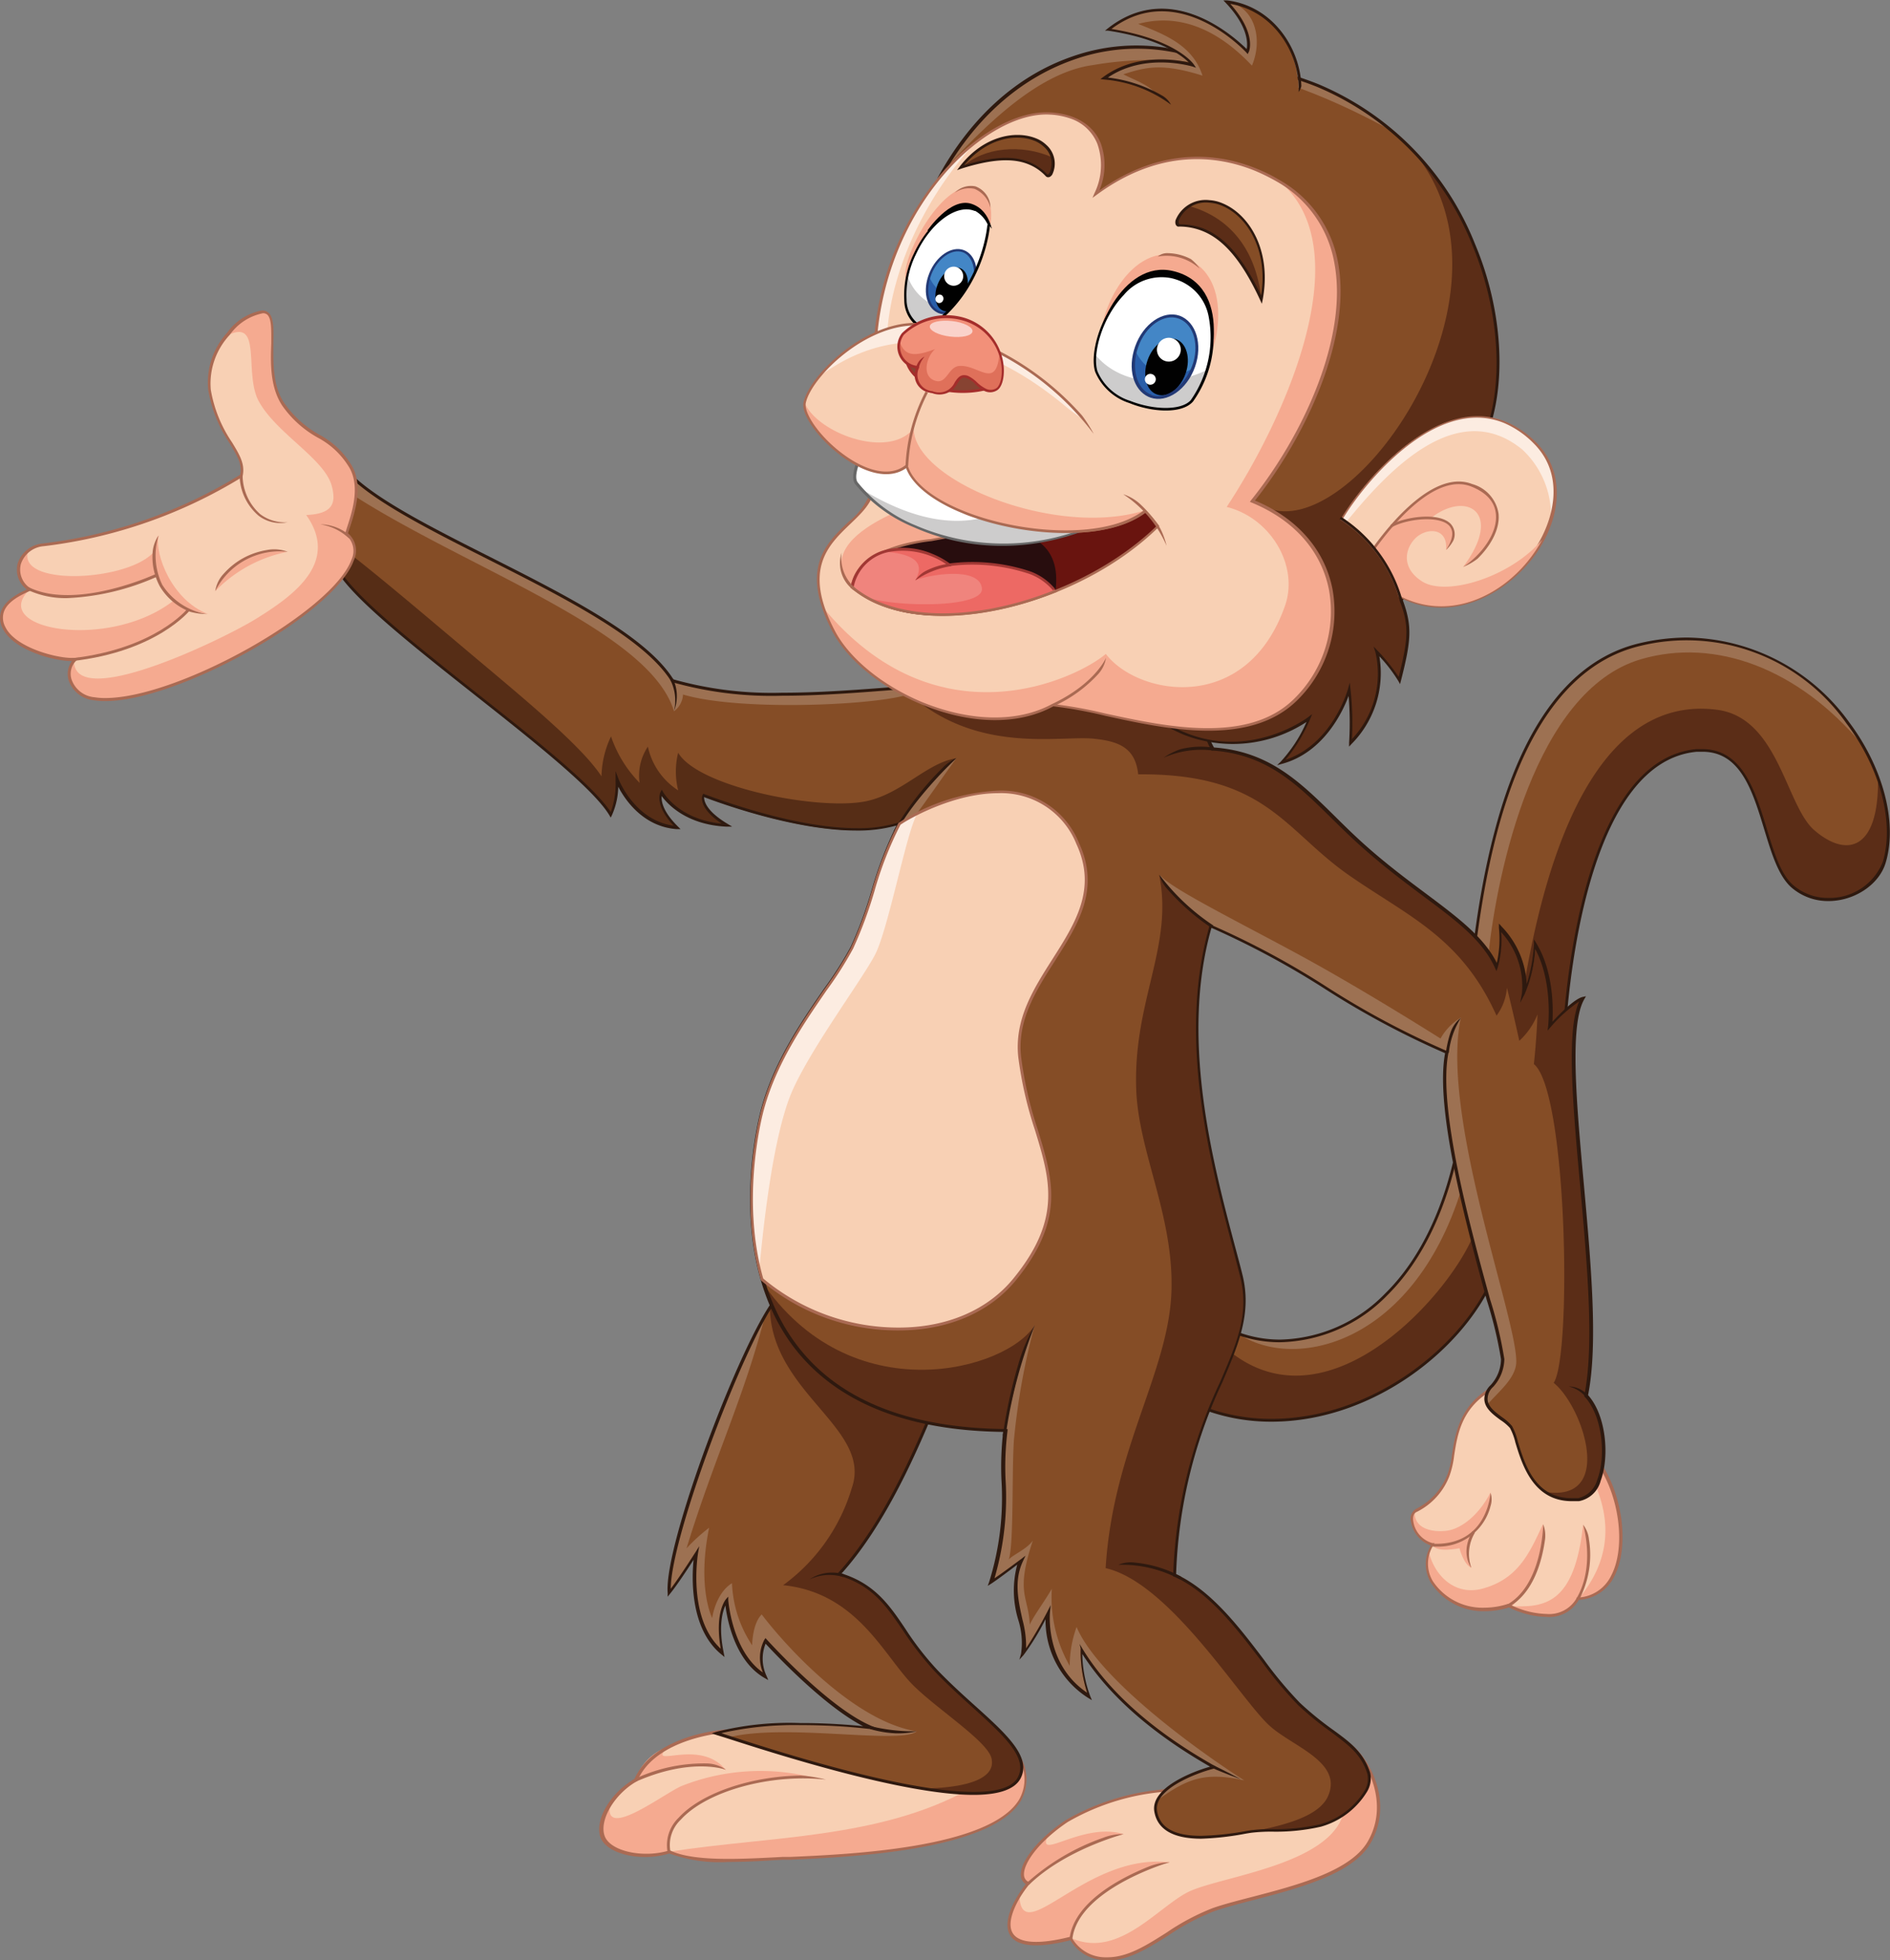 <svg id="Layer_1" data-name="Layer 1" xmlns="http://www.w3.org/2000/svg" viewBox="0 0 198.43 205.75"><rect x="0" y="0" width="198.43" height="205.75" fill="#808080" stroke="none"/><defs><style>.cls-1{fill:#854d26;}.cls-2{fill:#9d7152;}.cls-3{fill:#5b2d17;}.cls-4{fill:#2e190f;}.cls-5{fill:#f8d0b4;}.cls-6{fill:#f5aa90;}.cls-7{fill:#aa6a53;}.cls-8{fill:#562d16;}.cls-9{fill:#fcece1;}.cls-10{fill:#010101;}.cls-11{fill:#fff;}.cls-12{fill:#cdcccc;}.cls-13{fill:#4386c6;}.cls-14{fill:#295ea9;}.cls-15{fill:#223975;}.cls-16{fill:#69140f;}.cls-17{fill:#280d0e;}.cls-18{fill:#676767;}.cls-19{fill:#874332;}.cls-20{fill:#a42d2b;}.cls-21{fill:#f29079;}.cls-22{fill:#df705a;}.cls-23{fill:#fad2ca;}.cls-24{fill:#f0847d;}.cls-25{fill:#ed6964;}.cls-26{fill:#a13834;}</style></defs><path class="cls-1" d="M171.36,178.36c7.77,3.79,20.9-.5,24.41-20,1.07-6.63-.46-47.27,18.93-51.87,17-4,28.55,13.32,25.65,22.87-1,3.38-6.27,5.33-9.56,2.56-3.72-3.11-2.75-15-10.13-14.32-9,.86-13,15.58-13.9,29.25-.4,7.84-6.68,23.91-7.4,25.84-4.12,10-18.86,19-31.37,13.57C168.6,184.64,171.36,178.36,171.36,178.36Z" transform="translate(-42.52 -38.86)"/><path class="cls-2" d="M195.9,163.87c3.26-5,1.67-10.09,2.89-24.87.91-8.44,4.82-27.64,16-30.94,7.78-2.28,16.52.93,23.27,9C234,110,225.41,104,214.7,106.53c-19.39,4.6-17.86,45.24-18.93,51.87-3,16.6-13.66,23.5-23.21,20.47C178.37,182.78,190.76,180.07,195.9,163.87Z" transform="translate(-42.52 -38.86)"/><path class="cls-3" d="M233,126c-3-2.59-3.74-11.81-10.22-12.64-14.26-1.83-18.83,19.76-20.55,30.8-.52,3.3-3.54,23.3-5.18,24.73-2.93,6.57-15.95,20.85-26.36,11-.85,2-2.3,5.31-2.72,6.46,12.51,5.43,27.25-3.54,31.37-13.57.72-1.93,7-18,7.4-25.84.92-13.67,4.9-28.39,13.9-29.25,7.38-.71,6.41,11.21,10.13,14.32,3.29,2.77,8.54.82,9.56-2.56a14.22,14.22,0,0,0-.64-8.87C239.79,128.15,236.38,128.92,233,126Z" transform="translate(-42.52 -38.86)"/><path class="cls-4" d="M176,188.09a20.3,20.3,0,0,1-8.07-1.65l-.13-.06.05-.13c.61-1.65,3.35-7.88,3.38-7.95l.06-.14.15.07a12.61,12.61,0,0,0,5.51,1.24,15.82,15.82,0,0,0,11-4.84c3.75-3.69,6.39-9.31,7.64-16.25.17-1.07.28-3.06.41-5.58.35-6.45.93-17.25,3.44-26.69,3-11.42,8.15-18.06,15.2-19.73a22.1,22.1,0,0,1,5-.6,21.3,21.3,0,0,1,17,8.86c3.61,4.8,5.12,10.61,3.85,14.8-.69,2.28-3.28,4-6,4a5.85,5.85,0,0,1-3.8-1.35c-1.44-1.2-2.17-3.63-2.95-6.19-1.22-4-2.47-8.13-6.47-8.13l-.6,0c-11,1-13.31,22.55-13.75,29.11-.18,3.35-1.57,10.46-7.2,25.32-.1.24-.17.43-.22.56C196.41,180.31,186.77,188.09,176,188.09Zm-7.81-1.87a19.88,19.88,0,0,0,7.81,1.57c10.65,0,20.17-7.69,23.23-15.12,0-.12.12-.31.21-.56,5.62-14.82,7-21.9,7.18-25.23.45-6.62,2.77-28.32,14-29.39l.63,0c4.23,0,5.57,4.43,6.76,8.34.77,2.52,1.49,4.9,2.85,6a5.53,5.53,0,0,0,3.61,1.28,6,6,0,0,0,5.72-3.77c1.24-4.11-.25-9.82-3.81-14.54a20.49,20.49,0,0,0-21.66-8.14c-6.93,1.64-12,8.2-15,19.5-2.5,9.42-3.08,20.19-3.42,26.63-.14,2.53-.24,4.53-.42,5.62-1.26,7-3.93,12.68-7.72,16.42a16.16,16.16,0,0,1-11.26,4.92,13.08,13.08,0,0,1-5.51-1.2C171,179.49,168.81,184.56,168.18,186.22Z" transform="translate(-42.52 -38.86)"/><path class="cls-5" d="M118.51,220.56s-7.28.46-9.3,5.14c-2.56,1.41-4.18,4.33-3.52,6s4.28,2.44,7.07,1.54c2.65,1.3,8.32.86,11.9.69,6.73-.31,29.58-.94,24.84-10.67C145.07,223.2,118.51,220.56,118.51,220.56Z" transform="translate(-42.52 -38.86)"/><path class="cls-6" d="M114,226.36c-2.12,1-8.43,5.85-7.36,1.66a4.27,4.27,0,0,0-.93,3.69c.58,1.48,4,2.44,6.92,1.57a5.06,5.06,0,0,1,1.23-3.54c4-4.38,13.28-4.51,14.33-4.22A22.49,22.49,0,0,0,114,226.36Z" transform="translate(-42.52 -38.86)"/><path class="cls-6" d="M118.71,224.64c-2.77-3.46-8.4.07-6.1-2.4a5.48,5.48,0,0,0-3.36,3.36C112.39,224.65,116,223.48,118.71,224.64Z" transform="translate(-42.52 -38.86)"/><path class="cls-6" d="M149.5,223.27c-.73,0-2.07-.09-3.78-.22-.07,1.52-.19,2.9-1.55,3.66-9.42,5.17-20.88,4.88-31.26,6.5,2.46,1.35,8.52.88,11.75.73C131.39,233.63,154.24,233,149.5,223.27Z" transform="translate(-42.52 -38.86)"/><path class="cls-7" d="M119,234.3h0a15.43,15.43,0,0,1-6.21-.89,8.45,8.45,0,0,1-2.55.37c-2.27,0-4.18-.83-4.65-2-.71-1.81,1-4.74,3.54-6.18,2.06-4.66,9.34-5.18,9.41-5.18.29,0,26.63,2.64,31,2.71h.09l0,.09a4.66,4.66,0,0,1,.06,4.68c-3.16,5.23-17.91,5.89-24.21,6.17l-.81,0-1.1.06C122.16,234.22,120.55,234.3,119,234.3Zm-6.19-1.21.06,0c1.21.6,3.22.89,6.13.89h0c1.58,0,3.18-.08,4.6-.15l1.1-.06.81,0c6.25-.27,20.88-.92,24-6a4.37,4.37,0,0,0,0-4.32c-4.66-.11-30.64-2.69-30.9-2.71,0,0-7.19.51-9.15,5l0,.05,0,0c-2.42,1.33-4.09,4.17-3.44,5.83.42,1.07,2.21,1.82,4.36,1.82a8.15,8.15,0,0,0,2.51-.38Z" transform="translate(-42.52 -38.86)"/><path class="cls-7" d="M112.61,233.28a4,4,0,0,1,1.16-3.62c2.37-2.61,7.66-4.37,12.84-4.43a14.35,14.35,0,0,1,2.63.43c-5.83-.65-12.52,1.2-15.24,4.2a3.65,3.65,0,0,0-1.09,3.35Z" transform="translate(-42.52 -38.86)"/><path class="cls-7" d="M109,226l-.13-.27a17,17,0,0,1,7.82-1.77,3.6,3.6,0,0,1,2.06.67S115.08,223.22,109,226Z" transform="translate(-42.52 -38.86)"/><path class="cls-1" d="M124,175.14c-3.35,4.22-11.68,25.78-11.23,30.91,1-1.2,2.84-4.14,2.84-4.14s-1.26,7.2,2.78,10.48c-.84-4.07.42-5.51.42-5.51s.42,5.85,4.09,8a4.07,4.07,0,0,1,0-3.73s6.55,7.31,11.18,9.17c-6.11-.73-13.54-.5-16.33.5,4.07,1.3,29.09,9.83,31.73,4.7,1.55-3-4-6.35-8.68-11.21-4.18-4.36-4.81-8.59-10.23-10.18,6.36-6.93,10.28-18.93,11.25-20.39C138.52,181.17,124,175.14,124,175.14Z" transform="translate(-42.52 -38.86)"/><path class="cls-2" d="M138.77,220.59c-6.42-1-13.53-8.65-16.28-12.27-1,1-1,3.24-1,3.24a12.65,12.65,0,0,1-2.12-6.52c-1.74,1.08-2.08,3.66-2.08,3.66s-1.61-3.14-.32-9.48a18.94,18.94,0,0,0-2.37,2.16c2.9-9.5,6.16-16.09,8.34-24.83-4.68,8.82-10.43,25.89-10.11,29.5,1-1.2,2.84-4.14,2.84-4.14s-1.26,7.2,2.78,10.48c-.84-4.07.42-5.51.42-5.51s.42,5.85,4.09,8a4.07,4.07,0,0,1,0-3.73s6.55,7.31,11.18,9.17c-6.11-.73-13.54-.5-16.33.5l1.22.4C125,219.72,137.09,222,138.77,220.59Z" transform="translate(-42.52 -38.86)"/><path class="cls-3" d="M140.81,214.27c-4.18-4.36-4.81-8.59-10.23-10.18,6.36-6.93,10.28-18.93,11.25-20.39-3.31-2.53-17.82-8.56-17.82-8.56-.13.17-.51.58-.66.8,0,9.11,10.81,12.8,8.6,19.11a19.5,19.5,0,0,1-7.21,10.2c7.82.79,10.61,7.49,13.68,10.53,2.51,2.49,7.76,5.85,8.19,7.62.5,2-2.14,3.09-7,3.19,4.64,1.06,9,.52,9.83-1.11C151,222.49,145.47,219.13,140.81,214.27Z" transform="translate(-42.52 -38.86)"/><path class="cls-4" d="M144.73,227.26h0c-7.56,0-21.49-4.53-26.06-6l-1-.31-.43-.14.42-.15a31.21,31.21,0,0,1,8.88-.94,64.23,64.23,0,0,1,6.6.33c-4.12-2.11-9.3-7.64-10.24-8.66a4.24,4.24,0,0,0,.11,3.41l.17.41-.39-.22c-3.13-1.8-3.93-6.17-4.11-7.61-.3.64-.75,2.18-.17,5l.08.41-.33-.27c-3.32-2.7-3.11-8.05-2.92-9.94-.59.92-1.77,2.72-2.49,3.59l-.23.29,0-.37c-.44-5.07,7.72-26.55,11.27-31L124,175l.1,0c.6.25,14.56,6.07,17.85,8.58l.11.08-.08.12a27.91,27.91,0,0,0-1.2,2.67c-1.8,4.31-5.14,12.29-9.9,17.57,3.45,1.08,5,3.28,6.7,5.82a31,31,0,0,0,3.37,4.33c1.29,1.34,2.62,2.55,3.91,3.71,3.33,3,6,5.41,4.8,7.67C149.05,226.68,147.4,227.26,144.73,227.26Zm-26.48-6.48.51.17c4.57,1.49,18.46,6,26,6h0c2.54,0,4.1-.52,4.63-1.55,1.06-2.06-1.5-4.37-4.74-7.31-1.29-1.16-2.63-2.37-3.92-3.72a32.63,32.63,0,0,1-3.41-4.37c-1.81-2.65-3.25-4.75-6.75-5.77l-.24-.07.17-.18c4.8-5.23,8.18-13.31,10-17.65.54-1.29.91-2.17,1.15-2.6-3.29-2.42-16.23-7.86-17.56-8.41-3.35,4.36-11.14,24.76-11.15,30.31,1-1.32,2.56-3.79,2.58-3.81l.41-.66-.13.76c0,.07-1.13,6.75,2.39,10-.66-3.76.5-5.14.55-5.2l.24-.27,0,.36c0,.06.42,5.38,3.63,7.6a4.07,4.07,0,0,1,.17-3.45l.11-.16.13.15c.07.07,6.58,7.3,11.13,9.13l1.06.42-1.14-.13a64,64,0,0,0-7.49-.43A34.61,34.61,0,0,0,118.25,220.78Z" transform="translate(-42.52 -38.86)"/><path class="cls-4" d="M127.52,204.64a4.26,4.26,0,0,1,3.6-.53l-.09.28A4.88,4.88,0,0,0,127.52,204.64Z" transform="translate(-42.52 -38.86)"/><path class="cls-4" d="M136.54,220.8a11.52,11.52,0,0,1-2.67-.45l.1-.29a19.49,19.49,0,0,0,4.8.53A8.83,8.83,0,0,1,136.54,220.8Z" transform="translate(-42.52 -38.86)"/><path class="cls-5" d="M198.84,184.83c-4.12,2.6-3.39,6.86-4.22,8.85a6.86,6.86,0,0,1-3.34,3.73c-1.3.55.05,3.48,1.67,3.63-2.37,3.88,2.67,8.14,8,6.39,1.91,1,5.88,1.9,7.21-.72,5.66-.32,5.5-9.14,2.41-14C206.69,191.05,198.84,184.83,198.84,184.83Z" transform="translate(-42.52 -38.86)"/><path class="cls-6" d="M208.73,198.9c-.9,8.3-4,8.77-7.77,8.53,2.29,1.15,5.64,1.72,7.29-.76C209.21,203.89,209.83,201.89,208.73,198.9Z" transform="translate(-42.52 -38.86)"/><path class="cls-6" d="M204.51,198.85c-1.39,3-2.58,5.72-6.3,6.75-2.86.8-5-1.25-5.65-3.73-1.26,3.62,3.44,7.19,8.4,5.56l.21.11A11.06,11.06,0,0,0,204.51,198.85Z" transform="translate(-42.52 -38.86)"/><path class="cls-6" d="M195.75,201.37s.4,1.66,1.25,2.06c-.38-.8-.51-3.12,0-3.38-1.92.79-2.87,1.22-4.06.95C193.21,201.9,195.75,201.37,195.75,201.37Z" transform="translate(-42.52 -38.86)"/><path class="cls-6" d="M199,195.53c-1.15,2.27-3,3.79-4.56,4s-3.48-.22-3.39-2c-.8.67.06,2.72,1.3,3.34a1.69,1.69,0,0,0,.58.17.08.08,0,0,0,0,0C196,201.38,199.46,198.63,199,195.53Z" transform="translate(-42.52 -38.86)"/><path class="cls-6" d="M210.58,192.75a20.79,20.79,0,0,1-2.26-1.21c1.5,2.55,5.39,8.63-.07,15.13a7.25,7.25,0,0,0,1.46-.31C213.76,204.65,213.36,197.09,210.58,192.75Z" transform="translate(-42.52 -38.86)"/><path class="cls-7" d="M204.88,208.58h0a9.08,9.08,0,0,1-3.93-1,8.21,8.21,0,0,1-2.49.4,6.55,6.55,0,0,1-5.72-3,3.82,3.82,0,0,1,0-3.89,3.21,3.21,0,0,1-2.08-2.5,1.17,1.17,0,0,1,.59-1.38,6.77,6.77,0,0,0,3.26-3.65,8.86,8.86,0,0,0,.45-2c.32-2.1.77-5,3.83-6.91l.09,0,.09.06c.08.07,7.87,6.23,11.7,7.9l.05,0,0,0c2.25,3.5,2.82,8.75,1.29,11.7a4.4,4.4,0,0,1-3.73,2.48A3.56,3.56,0,0,1,204.88,208.58Zm-3.9-1.31.05,0a9,9,0,0,0,3.85,1h0a3.32,3.32,0,0,0,3.16-1.64l0-.08h.08a4.08,4.08,0,0,0,3.57-2.33c1.48-2.85.92-7.94-1.25-11.36-3.66-1.62-10.78-7.17-11.64-7.85-2.87,1.85-3.28,4.5-3.61,6.64a9.65,9.65,0,0,1-.47,2.07,7,7,0,0,1-3.42,3.82c-.47.19-.45.74-.4,1a2.8,2.8,0,0,0,2,2.29l.24,0-.12.21a3.58,3.58,0,0,0-.08,3.77,6.26,6.26,0,0,0,5.46,2.8,8,8,0,0,0,2.45-.4Z" transform="translate(-42.52 -38.86)"/><path class="cls-7" d="M193.3,201.2h-.36v-.3c5.68.24,6.05-5.13,6.07-5.36a2.24,2.24,0,0,1,0,1.41A5.65,5.65,0,0,1,193.3,201.2Z" transform="translate(-42.52 -38.86)"/><path class="cls-7" d="M197.11,199.58l.26.16a4.32,4.32,0,0,0-.37,3.69S195.77,201.92,197.11,199.58Z" transform="translate(-42.52 -38.86)"/><path class="cls-7" d="M200.67,207.67l-.13-.27c3.92-1.94,4-8.48,4-8.55a3.31,3.31,0,0,1,.2,1.55C204.45,202.53,203.58,206.23,200.67,207.67Z" transform="translate(-42.52 -38.86)"/><path class="cls-7" d="M208.31,206.78l-.27-.15c2-3.41.7-7.69.69-7.73a3,3,0,0,1,.61,1.51A10.12,10.12,0,0,1,208.31,206.78Z" transform="translate(-42.52 -38.86)"/><path class="cls-5" d="M165.9,226.76A24.61,24.61,0,0,0,154.5,230c-3.87,2.61-5.68,5.81-4.05,6.56-1.89,2.26-4.91,8.14,4.51,5.76a4.23,4.23,0,0,0,3.84,2.11c3.74,0,6.88-3.67,11.07-5.16,4.45-1.58,13.84-2.79,16.36-7s-.12-8.81-1.89-10.21C181.12,223.62,165.9,226.76,165.9,226.76Z" transform="translate(-42.52 -38.86)"/><path class="cls-6" d="M184.34,222.08a19.63,19.63,0,0,1-2.64.93c7.91,10.79-9.6,12.3-14.19,14.33-3.23,1.43-7.41,7.12-12.4,5a4.12,4.12,0,0,0,3.69,2.1c3.74,0,6.88-3.67,11.07-5.16,4.45-1.58,13.84-2.79,16.36-7S186.11,223.48,184.34,222.08Z" transform="translate(-42.52 -38.86)"/><path class="cls-6" d="M149.55,237.84c-1.27,2-2.13,4.9,1.41,5.06a17.79,17.79,0,0,0,4-.55c.6-3.47,4.89-6.63,10.37-8C156.59,233.26,149.76,243.55,149.55,237.84Z" transform="translate(-42.52 -38.86)"/><path class="cls-6" d="M152.52,231.57c-2.38,2-3.36,4.09-2.16,5.13a21.26,21.26,0,0,1,10.13-5.32C156.18,230.06,151.31,234.3,152.52,231.57Z" transform="translate(-42.52 -38.86)"/><path class="cls-7" d="M158.73,244.61a4.3,4.3,0,0,1-3.83-2.09c-3.61.9-5.77.66-6.41-.68-.73-1.52.75-4,1.73-5.21a1.08,1.08,0,0,1-.51-.88c-.13-1.49,1.81-3.89,4.7-5.84a24.71,24.71,0,0,1,11.48-3.3c.61-.13,15.26-3.17,18.38-4.66l.09,0,.07.06c1.93,1.53,4.47,6.15,1.93,10.41-1.9,3.19-7.64,4.68-12.24,5.88-1.58.41-3.06.79-4.2,1.2a24.13,24.13,0,0,0-4.74,2.52c-2.13,1.34-4.14,2.61-6.38,2.64ZM155,242.17l.06.09a4.06,4.06,0,0,0,3.65,2.05h.07c2.15,0,4.12-1.27,6.21-2.59a24.29,24.29,0,0,1,4.81-2.56c1.15-.41,2.64-.79,4.22-1.2,4.55-1.19,10.22-2.66,12.06-5.74,2.38-4,0-8.47-1.78-10-3.38,1.54-17.77,4.52-18.39,4.65h0a24.25,24.25,0,0,0-11.31,3.25c-3.12,2.11-4.66,4.4-4.57,5.56a.82.82,0,0,0,.51.73l.18.09-.13.15c-1.08,1.28-2.45,3.68-1.81,5,.57,1.19,2.7,1.37,6.16.49Z" transform="translate(-42.52 -38.86)"/><path class="cls-7" d="M155.11,242.36l-.3,0c.47-3.88,5.42-6.41,8.33-7.58a6.43,6.43,0,0,1,2.19-.45C165.24,234.33,155.75,237.15,155.11,242.36Z" transform="translate(-42.52 -38.86)"/><path class="cls-7" d="M150.56,236.7l-.21-.22a23.65,23.65,0,0,1,8-4.72,5.52,5.52,0,0,1,2.13-.38C160.43,231.4,154.35,233,150.56,236.7Z" transform="translate(-42.52 -38.86)"/><path class="cls-1" d="M155.67,105.17s-1.2,5.28-3,6c-7.56-2.48-27.48,2.94-39.52-.9-5.37-8.67-31.4-16.44-35.06-23.17-.71,3.21-.25,11.11-.25,11.11,2.08,5.27,25.36,20.32,28.84,26.16a8.66,8.66,0,0,0,.65-3.62s1.75,4.66,6.29,5c-2.36-2.34-1.64-3.66-1.64-3.66s1.72,3.2,6.87,3.43c-3-1.81-2.48-3.13-2.48-3.13s13.43,5.39,20.6,2.93c-2.16,3.78-3.05,9.1-5,13s-7.88,10.1-9.61,17.9c-1.61,7.24-4.57,32.53,25.68,32.8-.7,4.14.68,9.82-1.51,15.9.81-.5,3.15-2.31,3.15-2.31-1.65,3.64.89,7.44.21,9.85a33.48,33.48,0,0,0,2.59-4.32s-.61,5.76,4.38,8.78a13.8,13.8,0,0,1-.84-5c3.79,6.25,10.36,10.38,14,12.41-.71.15-6.56,1.87-6.11,4.63.64,3.89,6.95,2.63,10,2.14,1.55-.24,4.69.08,7.33-.64,2.9-.79,5.64-3.63,5-5.5-1.07-3.32-3.77-3.86-7.33-7.28s-7.45-11-13.05-13.5c.74-18.47,9.16-23,7-31.47s-7-23.53-3.21-36.64c7.71,3,16.85,10.2,24.81,13.27-1.68,8.21,6,30.13,5.86,32.22-.18,2.78-1.82,2.77-1.76,4.19s2,2.11,2.62,2.93c.91,1.26,1.22,8.21,7.1,7.58,3.3-.35,3.47-8,.82-10.88,2.23-10.86-3.47-36.4-.36-41.7-1.07.23-3.41,2.89-3.41,2.89s.58-5-1.63-8.59a14.13,14.13,0,0,1-1.12,5.15s.65-3.37-2.52-6.89a10.56,10.56,0,0,1-.33,4.12c-2-4.4-7.39-6.91-13.69-12.44-5.49-4.82-8.68-10-16.13-10.45-1.27-2-2.09-8.4-1.73-9.1C166.15,107.13,155.67,105.17,155.67,105.17Z" transform="translate(-42.52 -38.86)"/><path class="cls-2" d="M136.94,125.33s4-6,6-6.9c-1,1.36-4,5.68-4.26,5.94C138,124.75,136.94,125.33,136.94,125.33Z" transform="translate(-42.52 -38.86)"/><path class="cls-3" d="M186.23,225c-1.07-3.32-3.77-3.86-7.33-7.28s-7.45-11-13.05-13.5c.74-18.47,9.16-23,7-31.47-1.94-7.66-6.13-20.76-4.06-32.92.07-.41.75-3.25.84-3.66a19.87,19.87,0,0,1-5.41-5.48c1.53,7.48-2.74,13.22-2.41,22.51.23,6.53,3.86,13.07,3.71,20.91-.17,8.63-6.14,16.69-6.92,29.35,6.81,1.55,14.29,14,17.3,16.62,2.42,2.14,7.59,3.75,6.06,7.29-.95,2.21-4.81,3.16-8.54,3.84l.42-.07c1.55-.24,4.69.08,7.33-.64C184.09,229.69,186.83,226.85,186.23,225Z" transform="translate(-42.52 -38.86)"/><path class="cls-2" d="M164,227.85c3.24-2.38,5.12-3,9.15-2.11-6.44-4.15-15.49-11.12-17.6-16.1a12,12,0,0,0-.72,4.08,14.46,14.46,0,0,1-1.88-8.09c-.87,1.49-1.71,2.54-2.32,3.75-.12-3-1.54-3.24.33-8.82-.61.9-2.17,1.54-2.53,2,.54-1.58.31-9.13.54-12.53a73.19,73.19,0,0,1,2.18-12.09C150,180,148.5,186.4,148,189.05c-.09.2-.08,1.89-.2,2.09-.15,3.87.53,8.7-1.31,13.81.81-.5,3.15-2.31,3.15-2.31-1.65,3.64.89,7.44.21,9.85a33.48,33.48,0,0,0,2.59-4.32s-.61,5.76,4.38,8.78a13.8,13.8,0,0,1-.84-5c3.79,6.25,10.36,10.38,14,12.41C169.36,224.48,165,225.76,164,227.85Z" transform="translate(-42.52 -38.86)"/><path class="cls-3" d="M122.41,173.25c3.21,9,8.9,13.65,18.91,15.26,1.46.24,5,.46,6.7.54.93-4.29,2-9.14,3.16-11.14C148.37,182.67,131.8,187.31,122.41,173.25Z" transform="translate(-42.52 -38.86)"/><path class="cls-8" d="M113.72,117.87a8.2,8.2,0,0,0,0,3.95,7.26,7.26,0,0,1-3.18-4.59,5.47,5.47,0,0,0-.87,3.8,12.87,12.87,0,0,1-3-4.87,10.16,10.16,0,0,0-1,4.19c-2.11-3.23-8.3-8.29-14-13.09C85.43,102,80.58,97.89,77.19,95.42c0,2.19.62,2.82.62,2.82,2.08,5.27,25.36,20.32,28.84,26.16a8.66,8.66,0,0,0,.65-3.62s1.75,4.66,6.29,5c-2.36-2.34-1.64-3.66-1.64-3.66s1.72,3.2,6.87,3.43c-3-1.81-2.48-3.13-2.48-3.13s13.93,5.62,20.8,2.78c2.07-3.44,3.24-4.3,5.79-6.75-3.15.47-5.82,3.87-9.73,4.56C128.09,123.9,115.78,121.42,113.72,117.87Z" transform="translate(-42.52 -38.86)"/><path class="cls-2" d="M114.23,111.76c5.67,1.7,19.14,1.19,23.26.11.1-.1-.9-.71-1.38-.8-7.72.6-16.68,1.24-23-.77-5.37-8.67-31.4-16.44-35.06-23.17a18.23,18.23,0,0,0-.4,2.39c11.89,8.37,33,15.11,35.63,24A2.34,2.34,0,0,0,114.23,111.76Z" transform="translate(-42.52 -38.86)"/><path class="cls-2" d="M195.9,145.67a5.94,5.94,0,0,0-2.14,2.2s-7.9-5-14.48-8.59-14.08-7.27-15-8.61c.61,2.11,4.57,4.45,5.41,5.48,0,0,0,0,0-.06,7.71,3,16.85,10.2,24.81,13.27-1.68,8.21,6,30.13,5.86,32.22-.18,2.78-1.82,2.77-1.76,4.19a1.59,1.59,0,0,0,.11.49c1.16-1.36,3.09-2.82,3-4.61C201.63,176.83,193.71,155.72,195.9,145.67Z" transform="translate(-42.52 -38.86)"/><path class="cls-3" d="M209.11,185.4c2.23-10.86-3.47-36.4-.36-41.7-1.07.23-3.41,2.89-3.41,2.89s.58-5-1.63-8.59a14.13,14.13,0,0,1-1.12,5.15s.65-3.37-2.52-6.89a10.56,10.56,0,0,1-.33,4.12c-2-4.4-7.39-6.91-13.69-12.44-5.49-4.82-8.68-10-16.13-10.45-1.27-2-2.09-8.4-1.73-9.1-2-1.26-12.52-3.22-12.52-3.22s-1.2,5.28-3,6c-3.32-1.09-9-.65-15.39-.15,7.27,7.2,16.38,5,20.09,5.38,2.71.28,4.35,1,4.65,3.74,13.32-.12,15.31,5.79,22,10.5,6.18,4.34,11.88,6.5,15.62,14.83a5.62,5.62,0,0,0,1.09-2.93s.59,2.3,1.3,5.57a7.5,7.5,0,0,0,1.91-2.78s-.08,2.51-.38,5.22c3.51,2.85,4,30.63,2.08,33.46,3.11,2.51,6.44,12.59-.87,11.45a5,5,0,0,0,3.52.79C211.59,195.93,211.76,188.26,209.11,185.4Z" transform="translate(-42.52 -38.86)"/><path class="cls-4" d="M168.64,231.86c-3,0-4.62-1-4.93-2.86-.41-2.54,4.22-4.25,5.86-4.7-6.14-3.51-10.64-7.48-13.42-11.83a13.47,13.47,0,0,0,.83,4.42l.18.43-.4-.24a9.64,9.64,0,0,1-4.47-8.26,25.18,25.18,0,0,1-2.31,3.77l-.44.48.18-.62a8,8,0,0,0-.28-3.52,10.5,10.5,0,0,1-.12-5.84c-.72.56-2.13,1.61-2.73,2l-.37.23.15-.41a29.58,29.58,0,0,0,1.29-10.75,32.6,32.6,0,0,1,.18-5c-9.92-.12-17.2-3-21.63-8.45-6.89-8.54-4.82-20.93-4-24.53,1.19-5.37,4.34-9.93,6.87-13.6a38.35,38.35,0,0,0,2.76-4.34,43.55,43.55,0,0,0,2.21-6,39.84,39.84,0,0,1,2.59-6.73,15,15,0,0,1-4.2.53c-6.57,0-14.67-3-16-3.51,0,.38.18,1.43,2.44,2.79l.51.31-.59,0c-4.24-.19-6.22-2.4-6.81-3.21-.05.49.08,1.59,1.69,3.18l.29.29-.41,0c-3.56-.26-5.46-3.15-6.13-4.45a7.67,7.67,0,0,1-.67,3l-.12.24-.14-.24c-1.66-2.78-8-7.79-14.14-12.64-6.69-5.29-13.62-10.76-14.72-13.54v-.05c0-.32-.45-7.94.26-11.15L78,86.7l.19.36c1.72,3.15,8.51,6.59,15.7,10.22,8.09,4.09,16.47,8.32,19.33,12.89a38.1,38.1,0,0,0,11.42,1.4c4.08,0,8.28-.33,12.34-.65,3.55-.28,6.91-.55,9.77-.55a19.9,19.9,0,0,1,5.88.67c1.71-.79,2.88-5.85,2.89-5.9l0-.14.15,0c.43.08,10.53,2,12.57,3.24l.12.07-.06.13c-.31.61.4,6.81,1.68,8.88,5.77.42,9,3.58,12.7,7.23,1.08,1.07,2.2,2.17,3.44,3.26,2.17,1.91,4.26,3.47,6.1,4.84,3.38,2.53,6.08,4.56,7.45,7.28a11.4,11.4,0,0,0,.22-3.68l0-.45.31.34a9.37,9.37,0,0,1,2.61,6,17.13,17.13,0,0,0,.76-4.2l0-.48.25.41c1.83,3,1.77,6.91,1.69,8.24.67-.74,2.31-2.42,3.19-2.61l.33-.07-.17.3c-1.57,2.68-.84,10.78-.06,19.35.75,8.31,1.52,16.91.45,22.22,1.91,2.12,2.27,6.45,1.32,9a2.9,2.9,0,0,1-2.28,2.13c-.26,0-.51,0-.75,0-4.06,0-5.22-3.85-5.92-6.15a6.29,6.29,0,0,0-.57-1.53,4.91,4.91,0,0,0-1-.84c-.77-.57-1.65-1.22-1.69-2.17a2,2,0,0,1,.65-1.48,4.08,4.08,0,0,0,1.1-2.73,43.1,43.1,0,0,0-1.49-6.19c-2.06-7.52-5.49-20.06-4.38-25.93a89.48,89.48,0,0,1-12.6-6.74,88.62,88.62,0,0,0-11.93-6.42c-3.32,11.63.17,24.76,2.48,33.46.28,1.05.54,2,.77,2.94,1,4-.37,7.26-2.12,11.33A51.12,51.12,0,0,0,166,204.1c3.69,1.7,6.64,5.57,9.24,9A41.22,41.22,0,0,0,179,217.6a33.49,33.49,0,0,0,3.47,2.83c1.79,1.3,3.2,2.34,3.9,4.5A2.71,2.71,0,0,1,186,227a8.31,8.31,0,0,1-4.8,3.6,21.21,21.21,0,0,1-5.14.52,18.08,18.08,0,0,0-2.2.12l-.5.08A29.68,29.68,0,0,1,168.64,231.86Zm-12.77-20.44.26.44c2.76,4.55,7.44,8.71,13.92,12.36l.34.2-.39.08c-1,.21-6.4,1.94-6,4.45.29,1.76,1.8,2.61,4.63,2.61a30.53,30.53,0,0,0,4.7-.5l.5-.08a16.88,16.88,0,0,1,2.24-.13,21,21,0,0,0,5.07-.51,8,8,0,0,0,4.61-3.46,2.38,2.38,0,0,0,.32-1.86c-.66-2.07-2-3-3.78-4.35a32.68,32.68,0,0,1-3.51-2.86,41.76,41.76,0,0,1-3.79-4.55c-2.6-3.41-5.54-7.28-9.21-8.92l-.09,0v-.11a51.39,51.39,0,0,1,4.92-20.29c1.8-4.18,3.1-7.2,2.1-11.13-.23-.91-.49-1.9-.77-3-2.33-8.77-5.85-22-2.43-33.78l0-.16.16.07a86,86,0,0,1,12.14,6.51,87.23,87.23,0,0,0,12.67,6.75l.12,0,0,.12c-1.17,5.75,2.29,18.38,4.36,25.92a42.79,42.79,0,0,1,1.5,6.28,4.43,4.43,0,0,1-1.17,2.91,1.72,1.72,0,0,0-.59,1.28c0,.8.85,1.41,1.57,1.94a5,5,0,0,1,1,.9,6.53,6.53,0,0,1,.61,1.63c.72,2.36,1.8,5.93,5.63,5.93.23,0,.47,0,.71,0a2.68,2.68,0,0,0,2-1.94c.93-2.43.56-6.67-1.32-8.69l-.05-.06,0-.07c1.08-5.27.3-13.88-.45-22.21s-1.45-16.11-.08-19.17a15.62,15.62,0,0,0-3,2.7l-.32.37.06-.49s.51-4.63-1.36-8.07a13.94,13.94,0,0,1-1.1,4.72l-.48.92.19-1a8.36,8.36,0,0,0-2.18-6.41,10.33,10.33,0,0,1-.37,3.72l-.13.36-.16-.35c-1.28-2.84-4-4.91-7.54-7.53-1.84-1.38-3.93-2.94-6.11-4.86-1.25-1.09-2.37-2.19-3.46-3.26-3.68-3.63-6.87-6.77-12.58-7.15h-.08l0-.06c-1.25-1.92-2-7.91-1.78-9.11-2.07-1.15-11-2.88-12.23-3.11-.21.87-1.35,5.28-3.08,6l0,0-.06,0a19.09,19.09,0,0,0-5.84-.68c-2.85,0-6.2.27-9.75.55-4.06.32-8.26.66-12.36.66a38.23,38.23,0,0,1-11.56-1.44H113l0-.05c-2.79-4.52-11.15-8.74-19.24-12.83-7-3.53-13.57-6.86-15.62-10-.57,3.27-.2,10.19-.17,10.65,1.09,2.72,8,8.15,14.61,13.4,6,4.73,12.17,9.61,14.06,12.48a8.67,8.67,0,0,0,.51-3.29l0-1,.34.89s1.67,4.28,5.76,4.83c-2.07-2.2-1.41-3.48-1.38-3.53l.13-.25.14.25s1.61,2.88,6.15,3.31c-2.53-1.69-2.06-2.94-2-3l.06-.14.14.06c.09,0,8.95,3.56,16,3.56a14,14,0,0,0,4.47-.63l.38-.13-.2.34a37.89,37.89,0,0,0-2.75,7,44.65,44.65,0,0,1-2.23,6,38,38,0,0,1-2.78,4.38c-2.51,3.65-5.65,8.18-6.83,13.5-.79,3.56-2.83,15.84,4,24.27,4.39,5.44,11.65,8.25,21.57,8.34h.18l0,.18a30.17,30.17,0,0,0-.21,5.07,30.23,30.23,0,0,1-1.16,10.42c1-.67,2.75-2,2.77-2l.49-.38-.26.56c-1,2.09-.48,4.26-.06,6.17a10.67,10.67,0,0,1,.38,3,43.45,43.45,0,0,0,2.21-3.81l.37-.73-.08.81c0,.06-.52,5.41,3.91,8.39a14.07,14.07,0,0,1-.68-4.64Z" transform="translate(-42.52 -38.86)"/><path class="cls-4" d="M113.29,113.47a4.78,4.78,0,0,0-.4-3.25l.26-.16A4.22,4.22,0,0,1,113.29,113.47Z" transform="translate(-42.52 -38.86)"/><path class="cls-4" d="M136.63,126.23l-.27-.14a31.22,31.22,0,0,1,5.06-6.57,4.85,4.85,0,0,1,1.51-1.09S138.43,122.68,136.63,126.23Z" transform="translate(-42.52 -38.86)"/><path class="cls-4" d="M209,185.48a3.45,3.45,0,0,0-1.77-1.09,2.74,2.74,0,0,1,2,.92Z" transform="translate(-42.52 -38.86)"/><path class="cls-4" d="M164.69,118.39a9.84,9.84,0,0,1,5.2-.75l.06-.3a8.68,8.68,0,0,0-3.52.17A7.68,7.68,0,0,0,164.69,118.39Z" transform="translate(-42.52 -38.86)"/><path class="cls-4" d="M169.73,136.27a23.84,23.84,0,0,1-4.62-4.05,3.71,3.71,0,0,1-.87-1.55A22.94,22.94,0,0,0,169.9,136Z" transform="translate(-42.52 -38.86)"/><path class="cls-5" d="M149.05,173.13c7.36-9,1.56-13.7.53-23.32-.93-8.7,10.12-13.71,6.09-22.42-4.65-10-17-3.28-18.73-2.06-2.16,3.78-3.05,9.1-5,13s-7.88,10.1-9.61,17.9c-.73,3.28-1.73,10.23.18,16.89C128.88,179,142.53,181.15,149.05,173.13Z" transform="translate(-42.52 -38.86)"/><path class="cls-9" d="M125.76,153.23c2.09-4.62,7.31-11.6,8.64-14.18,1.43-2.79,3.36-13.24,4.46-14.82a15,15,0,0,0-1.92,1.1c-2.16,3.78-3.05,9.1-5,13s-7.88,10.1-9.61,17.9a37,37,0,0,0-.1,15.82C122.35,171.38,123.31,158.66,125.76,153.23Z" transform="translate(-42.52 -38.86)"/><path class="cls-7" d="M136.87,178.51h0a22.1,22.1,0,0,1-14.46-5.26l0,0v0c-2-7-.8-14.19-.18-17,1.19-5.37,4.34-9.93,6.87-13.6a38.35,38.35,0,0,0,2.76-4.34,43.55,43.55,0,0,0,2.21-6,38.12,38.12,0,0,1,2.78-7.07l0,0a21.13,21.13,0,0,1,10.45-3.39,8.76,8.76,0,0,1,8.51,5.51c2.24,4.85-.08,8.5-2.53,12.36-1.95,3.06-4,6.23-3.55,10.11a40,40,0,0,0,1.74,7.59c1.62,5.29,2.89,9.46-2.3,15.84C146.4,176.64,142,178.51,136.87,178.51Zm-14.22-5.45a22.13,22.13,0,0,0,14.22,5.15c5.06,0,9.35-1.84,12.06-5.17,5.09-6.25,3.84-10.36,2.25-15.56a40.45,40.45,0,0,1-1.75-7.65c-.43-4,1.61-7.19,3.59-10.3,2.41-3.79,4.69-7.37,2.51-12.08a8.49,8.49,0,0,0-8.23-5.33c-4.57,0-9.26,2.62-10.24,3.31a37.57,37.57,0,0,0-2.74,7,44.65,44.65,0,0,1-2.23,6,38,38,0,0,1-2.78,4.38c-2.51,3.65-5.65,8.18-6.83,13.5C121.88,159,120.68,166.13,122.65,173.06Z" transform="translate(-42.52 -38.86)"/><path class="cls-4" d="M148.1,189.56l-.3,0a52.31,52.31,0,0,1,1.67-7.62,17.08,17.08,0,0,1,1.71-4A51.07,51.07,0,0,0,148.1,189.56Z" transform="translate(-42.52 -38.86)"/><path class="cls-4" d="M166.4,204.64a12.86,12.86,0,0,0-6.47-1.53,3.38,3.38,0,0,1,1.76-.23,12.71,12.71,0,0,1,4.86,1.49Z" transform="translate(-42.52 -38.86)"/><path class="cls-4" d="M172.79,225.62s-1.89-.68-3-1.19l.13-.27C171,224.66,172.79,225.62,172.79,225.62Z" transform="translate(-42.52 -38.86)"/><path class="cls-4" d="M194.63,149.37l-.31,0a11.33,11.33,0,0,1,.48-2.1,3.25,3.25,0,0,1,1.1-1.57A8.57,8.57,0,0,0,194.63,149.37Z" transform="translate(-42.52 -38.86)"/><path class="cls-5" d="M79.38,87.88c-1.89-3.38-4.64-3-7.08-6.57s0-9.72-2.24-9.68-6.15,4.26-5.53,8.14c.81,5.09,3.91,6.55,3.34,9a51.34,51.34,0,0,1-20.8,7.26c-2.45.26-3.71,3-1.45,4.69-.92.45-3.85,1.65-2.68,4s5.91,3.47,7.49,3.32c-1.21,1.07-.8,3.69,2,4.13,8,1.27,32.1-12.68,26.47-17.3C79.33,93.46,80.73,90.28,79.38,87.88Z" transform="translate(-42.52 -38.86)"/><path class="cls-6" d="M78.92,94.92c.41-1.46,1.81-4.64.46-7-1.89-3.38-4.64-3-7.08-6.57s0-9.72-2.24-9.68a5.6,5.6,0,0,0-3.73,2.44c3.82-2,1.74,3.94,3.37,6.89,1.87,3.38,6.87,6,7.65,8.86.49,1.84.1,2.94-2.68,3.06,3.54,5-1.36,8.48-5.31,10.92-3.38,2.09-19,9.67-19.07,4.43-1.21,1.9.18,3.68,2.16,4C60.5,113.49,84.55,99.54,78.92,94.92Z" transform="translate(-42.52 -38.86)"/><path class="cls-6" d="M60.81,101.85c-6.75,5.36-19.55,3.12-15.19-1.09-2.26.88-3.55,2.25-2.68,4,1,1.92,4.26,3,6.31,3.27,3.69,0,9.59-1.63,13-5.17A9.79,9.79,0,0,1,60.81,101.85Z" transform="translate(-42.52 -38.86)"/><path class="cls-6" d="M59.17,95.07c-.7.75-.32,2.91-.44,3.16.59,3.15,2.39,4.57,5.64,5.09C60.55,101.86,58.73,97,59.17,95.07Z" transform="translate(-42.52 -38.86)"/><path class="cls-6" d="M58.89,99.33s-.13-1.73-.13-2.64c-2.52,3.19-14.52,3.83-13.28,0a2.29,2.29,0,0,0-.44,3.51C46.74,102.08,52.64,101.86,58.89,99.33Z" transform="translate(-42.52 -38.86)"/><path class="cls-6" d="M65.12,100.91a14.48,14.48,0,0,1,7.59-4.13C69.18,96.2,66.24,97.82,65.12,100.91Z" transform="translate(-42.52 -38.86)"/><path class="cls-7" d="M53.58,112.45h0a7,7,0,0,1-1.16-.08,3.12,3.12,0,0,1-2.68-2.06,2.31,2.31,0,0,1,.33-2.06c-2,0-6.16-1.19-7.26-3.41a2.31,2.31,0,0,1-.18-1.8c.43-1.22,1.9-1.93,2.7-2.31A2.59,2.59,0,0,1,44.38,98a3.06,3.06,0,0,1,2.67-2.1,51,51,0,0,0,20.68-7.2c.24-1.13-.32-2-1.08-3.28a14.21,14.21,0,0,1-2.27-5.65,7.76,7.76,0,0,1,2-6,5.77,5.77,0,0,1,3.64-2.32h0a1,1,0,0,1,.74.28c.52.52.49,1.69.46,3.17,0,2-.09,4.47,1.16,6.29a10.9,10.9,0,0,0,3.65,3.29,8.75,8.75,0,0,1,3.45,3.3c1.18,2.1.31,4.79-.21,6.4-.08.24-.16.46-.21.66a2.4,2.4,0,0,1,.6,2.86C77.69,103.24,61.33,112.45,53.58,112.45Zm-2.71-4.56-.34.31a1.93,1.93,0,0,0-.49,2,2.8,2.8,0,0,0,2.43,1.85,6.44,6.44,0,0,0,1.11.08h0c7.67,0,23.85-9.09,25.84-14.52a2.15,2.15,0,0,0-.59-2.6L78.75,95l0-.09c.06-.22.14-.48.23-.76.51-1.57,1.36-4.18.24-6.17a8.5,8.5,0,0,0-3.35-3.19,11.17,11.17,0,0,1-3.73-3.37C70.87,79.48,70.92,77,71,74.93c0-1.36.05-2.53-.38-3a.66.66,0,0,0-.49-.19A5.59,5.59,0,0,0,66.65,74a7.49,7.49,0,0,0-2,5.76,13.94,13.94,0,0,0,2.23,5.53c.78,1.28,1.4,2.29,1.11,3.56l0,.06,0,0a51.35,51.35,0,0,1-20.87,7.28,2.75,2.75,0,0,0-2.41,1.88,2.33,2.33,0,0,0,1,2.54l.2.15-.43.21c-.76.36-2.17,1-2.56,2.13a2,2,0,0,0,.16,1.57c1,2.1,5.19,3.25,7,3.25h.3Z" transform="translate(-42.52 -38.86)"/><path class="cls-7" d="M69.68,93a5.65,5.65,0,0,1-2-4.17l.31,0a5.5,5.5,0,0,0,1.85,4,4.3,4.3,0,0,0,2.88.85A3.74,3.74,0,0,1,69.68,93Z" transform="translate(-42.52 -38.86)"/><path class="cls-7" d="M65.12,100.91A3.34,3.34,0,0,1,66,99.09a7.73,7.73,0,0,1,4.56-2.5,4,4,0,0,1,2.17.19A7.55,7.55,0,0,0,65.12,100.91Z" transform="translate(-42.52 -38.86)"/><path class="cls-7" d="M79.15,95.36a5.58,5.58,0,0,0-3-1.46,4.75,4.75,0,0,1,3.18,1.25Z" transform="translate(-42.52 -38.86)"/><path class="cls-7" d="M62.5,103.08a6.32,6.32,0,0,1-3.21-2.69,6.51,6.51,0,0,1-.75-3.5,3.56,3.56,0,0,1,.63-1.82,7.07,7.07,0,0,0,.39,5.18,6.83,6.83,0,0,0,4.69,3.07A7.14,7.14,0,0,1,62.5,103.08Z" transform="translate(-42.52 -38.86)"/><path class="cls-7" d="M50.1,108.25l0-.3c8.73-1,12.09-5.17,12.12-5.21l.24.18S59,107.26,50.1,108.25Z" transform="translate(-42.52 -38.86)"/><path class="cls-7" d="M49.63,101.64a9.41,9.41,0,0,1-4.27-.89l.14-.27c5,2.5,13.32-1.34,13.4-1.38l.13.28A25.81,25.81,0,0,1,49.63,101.64Z" transform="translate(-42.52 -38.86)"/><path class="cls-1" d="M169.86,45.49c-7.28-3.55-20.86-2.5-28.8,12.12,4,6.48,23.59,55.61,24.22,57.5,7.83,4.41,14.69-.86,14.69-.86A16,16,0,0,1,177,118.9c5.47-1.46,7.15-7.66,7.15-7.66a33.77,33.77,0,0,1,.12,5.6c4.37-4.73,2.76-9.58,2.76-9.58a18.81,18.81,0,0,1,2.37,3c1.08-4.2,1.24-5.68.18-8.46,1.89-2,7.69-14.53,8.69-16.91C203.37,73.16,195.62,46.65,169.86,45.49Z" transform="translate(-42.52 -38.86)"/><path class="cls-2" d="M157.27,45.69c11.22-1.94,21.93,1.68,31.55,7a30.36,30.36,0,0,0-19-7.23c-5-2.36-11.1-2.41-17.24.45-4.28,2-8.21,5.94-10.92,10.73C145.57,52.52,151.26,46.5,157.27,45.69Z" transform="translate(-42.52 -38.86)"/><path class="cls-3" d="M189.42,110.27c1.08-4.2,1.24-5.68.18-8.46,1.89-2,7.7-14.52,8.7-16.91,3.29-7.63,1.17-21.48-7.76-30.58,13.66,15.43-7.7,44.34-16.28,37.05-.32.69,3.41,13.85.46,16.54-3.07,2.93-8.26,3.17-11.85,1,1.38,3.47,2.27,5.76,2.4,6.14,7.83,4.42,14.69-.86,14.69-.86a16,16,0,0,1-2.93,4.66c5.46-1.47,7.14-7.67,7.14-7.67a32.54,32.54,0,0,1,.12,5.6c4.37-4.73,2.76-9.57,2.76-9.57A19,19,0,0,1,189.42,110.27Z" transform="translate(-42.52 -38.86)"/><path class="cls-4" d="M166.85,116a16.65,16.65,0,0,1-1.65-.8l0,0v-.05c-.84-2.51-20.37-51.18-24.2-57.46l-.05-.07,0-.07c3.44-6.34,8.32-10.74,14.09-12.74a20.23,20.23,0,0,1,14,.15c.3.12.59.26.88.39a33,33,0,0,1,11,2.34,30.32,30.32,0,0,1,16.47,16.8c3,7.12,3.37,15.16,1.07,20.49-1,2.32-6.68,14.68-8.66,16.88,1,2.74.89,4.2-.2,8.47l-.09.34-.17-.31a16,16,0,0,0-2-2.61,10.56,10.56,0,0,1-2.91,9.19l-.27.29,0-.39a34.22,34.22,0,0,0-.05-4.93c-.61,1.63-2.6,5.94-7,7.13l-.51.14.38-.37a15,15,0,0,0,2.71-4.17A14.13,14.13,0,0,1,166.85,116Zm-1.46-1a12.58,12.58,0,0,0,1.57.76c7,2.85,12.85-1.58,12.91-1.63l.41-.31-.19.47a16.65,16.65,0,0,1-2.6,4.32c4.93-1.66,6.53-7.35,6.55-7.41l.19-.69.08.71a32.36,32.36,0,0,1,.15,5.22,10,10,0,0,0,2.46-9.14l-.19-.58.42.44a19.62,19.62,0,0,1,2.22,2.76c1-4,1.11-5.41.1-8l0-.08.06-.06c1.86-2,7.72-14.61,8.67-16.87,2.26-5.26,1.84-13.22-1.08-20.27a30.1,30.1,0,0,0-16.32-16.66,32.56,32.56,0,0,0-10.92-2.31h0l0,0c-.29-.13-.58-.27-.89-.39a19.82,19.82,0,0,0-13.78-.14c-5.69,2-10.5,6.29-13.9,12.53C145.13,64.12,164.33,112,165.39,115Z" transform="translate(-42.52 -38.86)"/><path class="cls-5" d="M176.67,57.73c-3.84-2.26-11-4.47-19,1.44,1.73-4.06.33-8.1-4.84-8.42-6.55-.39-17.4,9.15-18.37,24.15-2.35,1.53.15,13.68-.27,15.41-.84,4.13-9.13,5.13-4.1,14.79,3.23,6.21,15.27,12,23,7.74,6,.45,19,5.85,25.5-.57,5.95-5.86,5.67-16.69-4.52-20.84C181.21,82.51,188.92,64.92,176.67,57.73Z" transform="translate(-42.52 -38.86)"/><path class="cls-6" d="M132,100.71c4,2.68,16.78-3.38,13.5-11.06C139.55,91.21,127,94.84,132,100.71Z" transform="translate(-42.52 -38.86)"/><path class="cls-6" d="M174,91.43c7.15-8.89,14.83-26.42,2.72-33.65,8.87,7.23.57,25.23-5.41,34.29,4.66,1.17,7.56,6.19,6.14,10.32-4,11.54-15.46,9.53-18.83,5.11-2.9,2.48-17.56,9.77-29.69-4.88a17.81,17.81,0,0,0,1.08,2.48c3.23,6.21,15.27,12,23,7.74,6,.45,19,5.85,25.5-.57C184.51,106.41,184.23,95.58,174,91.43Z" transform="translate(-42.52 -38.86)"/><path class="cls-6" d="M137.56,67.68c0-2.59,4.07-9.91,7.25-9.12,3.79.94.64,8.85-1.36,11.23C141.89,71.62,137.53,70.74,137.56,67.68Z" transform="translate(-42.52 -38.86)"/><path class="cls-10" d="M139.89,63.06l6.89.77s-.05-2.86-2.28-3.58S139.89,63.06,139.89,63.06Z" transform="translate(-42.52 -38.86)"/><path class="cls-11" d="M145.67,68.67c-1.57,3.4-4.44,5.44-6.39,4.55s-2.27-4.35-.7-7.75S143,60,145,60.91,147.24,65.27,145.67,68.67Z" transform="translate(-42.52 -38.86)"/><path class="cls-12" d="M137.79,67.79c-.55,2.54,0,4.75,1.49,5.43s3.31-.25,4.84-2.09l-1.08.2A5.16,5.16,0,0,1,137.79,67.79Z" transform="translate(-42.52 -38.86)"/><path class="cls-10" d="M139.3,73.38l-.08,0a3.44,3.44,0,0,1-1.76-3,9.93,9.93,0,0,1,1-4.89c1.62-3.49,4.52-5.56,6.58-4.63a3.44,3.44,0,0,1,1.75,3,9.79,9.79,0,0,1-1,4.89C144.2,72.17,141.35,74.22,139.3,73.38ZM144.84,61c-1.88-.77-4.63,1.26-6.14,4.52a9.59,9.59,0,0,0-1,4.75,3.21,3.21,0,0,0,1.59,2.82c1.89.86,4.69-1.19,6.21-4.49a9.59,9.59,0,0,0,1-4.75A3.15,3.15,0,0,0,144.91,61Z" transform="translate(-42.52 -38.86)"/><path class="cls-13" d="M143.67,65.18c-1.23-.46-2.8.62-3.51,2.41s-.27,3.62,1,4.08,2.8-.63,3.51-2.42S144.9,65.64,143.67,65.18Z" transform="translate(-42.52 -38.86)"/><path class="cls-14" d="M141.34,69.49a3.45,3.45,0,0,1-1.27-1.63c-.56,1.7-.12,3.37,1.05,3.81s2.76-.6,3.48-2.36A3.16,3.16,0,0,1,141.34,69.49Z" transform="translate(-42.52 -38.86)"/><path class="cls-10" d="M143.31,67c-.8-.3-1.85.46-2.34,1.7s-.22,2.48.59,2.78,1.85-.46,2.33-1.7S144.12,67.28,143.31,67Z" transform="translate(-42.52 -38.86)"/><path class="cls-11" d="M143.17,67a1,1,0,1,0,.38,1.28A1,1,0,0,0,143.17,67Z" transform="translate(-42.52 -38.86)"/><path class="cls-11" d="M141.35,69.82a.43.43,0,0,0-.57.22.44.44,0,0,0,.17.59.43.43,0,0,0,.57-.22A.44.44,0,0,0,141.35,69.82Z" transform="translate(-42.52 -38.86)"/><path class="cls-15" d="M143.7,65.11c-1.28-.47-2.9.63-3.62,2.45s-.31,3.53.85,4.11l.16.07c1.28.47,2.9-.63,3.62-2.46S145,65.59,143.7,65.11Zm-2.52,6.4c-1.16-.43-1.53-2.18-.87-3.86s2.15-2.74,3.3-2.31l.14.06c1,.52,1.36,2.19.73,3.8S142.33,71.93,141.18,71.51Z" transform="translate(-42.52 -38.86)"/><path class="cls-5" d="M146.34,62.48s-.48,7.82-7.68,11.62c2.66,2,8.36,2.56,8.36,2.56l2.23-10.73Z" transform="translate(-42.52 -38.86)"/><path class="cls-10" d="M140.56,75.28a9.28,9.28,0,0,1-2-1.07l-.18-.13.2-.11c7-3.71,7.6-11.42,7.6-11.5l.28,0c0,.07-.56,7.79-7.56,11.62C141.59,76,147,76.52,147,76.52l0,.28A27.13,27.13,0,0,1,140.56,75.28Z" transform="translate(-42.52 -38.86)"/><path class="cls-9" d="M135.62,75.74c-.16-7.2,3.56-15.57,9.06-21.65h-.12c-4.94,4-9.52,11.29-10.14,20.8a1.62,1.62,0,0,0-.57.77C134.38,76,135.52,76.39,135.62,75.74Z" transform="translate(-42.52 -38.86)"/><path class="cls-7" d="M139.38,112.84c-4.27-1.74-7.9-4.68-9.46-7.68-3.45-6.62-.72-9.23,1.68-11.52A7.14,7.14,0,0,0,134,90.28a22.82,22.82,0,0,0-.26-4.28c-.45-4.23-1-10,.53-11.18A30.44,30.44,0,0,1,141.41,57c3.57-4.12,7.94-6.55,11.39-6.34,2.6.15,4.48,1.3,5.27,3.19a6.78,6.78,0,0,1-.13,5c6.69-4.72,12.67-3.86,16.53-2.28a16.49,16.49,0,0,1,2.27,1.12A12.47,12.47,0,0,1,183,66.4c1.46,7.87-3.31,18.18-8.72,25,4.43,1.86,7.31,5.14,8.13,9.26a13.06,13.06,0,0,1-3.73,11.74c-5,4.88-13.71,3-20.09,1.6a46.55,46.55,0,0,0-5.48-1C149.44,115,144.45,114.91,139.38,112.84ZM155.2,51.41a7.69,7.69,0,0,0-2.42-.52c-6.68-.41-17.28,9.5-18.22,24V75l-.06,0c-1.51,1-.88,7-.46,11a21.86,21.86,0,0,1,.25,4.37c-.28,1.37-1.36,2.4-2.5,3.49-2.33,2.24-5,4.76-1.62,11.21,1.53,2.93,5.1,5.83,9.32,7.55,5,2,9.92,2.09,13.5.13l0,0h0a45.75,45.75,0,0,1,5.56,1c6.32,1.37,15,3.25,19.83-1.53a12.82,12.82,0,0,0,3.66-11.49c-.82-4.08-3.7-7.31-8.12-9.12l-.17-.07.1-.15c5.42-6.74,10.23-17,8.77-24.89a12.24,12.24,0,0,0-6.1-8.61,21,21,0,0,0-2.23-1.1c-3.88-1.58-9.91-2.42-16.66,2.54l-.41.3.2-.47a6.72,6.72,0,0,0,.31-5.2A4.62,4.62,0,0,0,155.2,51.41Z" transform="translate(-42.52 -38.86)"/><path class="cls-7" d="M146.51,60.68a2.88,2.88,0,0,0-1.68-2,2.66,2.66,0,0,0-2.06.41,2.35,2.35,0,0,1,2.15-.67A2.4,2.4,0,0,1,146.51,60.68Z" transform="translate(-42.52 -38.86)"/><path class="cls-16" d="M162.77,92.51c-3.15,2.43-9.09,2.64-14.41,1.52l-8.12,1.5s-7.85.66-8.24,5c6.91,5.9,23.31,2.2,32.07-6.38A13.18,13.18,0,0,0,162.77,92.51Z" transform="translate(-42.52 -38.86)"/><path class="cls-17" d="M147.22,94.24l-7,1.29s-7.85.66-8.24,5c5.2,4.44,13.78,3.29,21.37.25C153.91,96.08,150.85,94.76,147.22,94.24Z" transform="translate(-42.52 -38.86)"/><path class="cls-7" d="M134.82,102.35h0a10.82,10.82,0,0,1-2.92-1.74l-.05,0v-.07c.4-4.37,8-5.07,8.37-5.09l8.14-1.52h0c4.7,1,10.92,1.12,14.29-1.49l.1-.08.09.09A12.31,12.31,0,0,1,164.18,94l.07.1-.08.08C156.45,101.78,142.74,105.58,134.82,102.35Zm-2.68-1.9a10.47,10.47,0,0,0,2.79,1.64c7.79,3.19,21.29-.55,29-8a14.67,14.67,0,0,0-1.14-1.41c-3.46,2.59-9.68,2.46-14.39,1.48l-8.1,1.5C140.17,95.68,132.6,96.36,132.14,100.45Z" transform="translate(-42.52 -38.86)"/><path class="cls-11" d="M139,86.08c-1.58,1.18-3.68.65-5.6-.56-.71,1.41-1.53,3.28-1,4,2.25,3.31,12.94,10.27,26.36,3.83C151.09,94.33,140.15,90.58,139,86.08Z" transform="translate(-42.52 -38.86)"/><path class="cls-12" d="M148.14,92.33c-5,2.48-10.42.8-15.3-2.21,3,3.46,13.22,9.36,25.92,3.27A27.84,27.84,0,0,1,148.14,92.33Z" transform="translate(-42.52 -38.86)"/><path class="cls-18" d="M138.51,94.22a15.65,15.65,0,0,1-6.23-4.58c-.43-.64-.11-2,1-4.18l.06-.14.14.08a9.58,9.58,0,0,0,1.2.66,4.17,4.17,0,0,0,4.23-.09l.17-.12.06.2c.44,1.74,2.43,3.48,5.62,4.91a28.64,28.64,0,0,0,14,2.3l.84-.11-.76.37C149.64,97.92,142.15,95.85,138.51,94.22Zm-5-8.5c-1,2-1.31,3.24-.95,3.76A15.1,15.1,0,0,0,138.63,94,23.33,23.33,0,0,0,158,93.61a29.39,29.39,0,0,1-13.31-2.4c-3.15-1.41-5.17-3.14-5.72-4.9a4.4,4.4,0,0,1-4.35,0A8.53,8.53,0,0,1,133.47,85.72Z" transform="translate(-42.52 -38.86)"/><path class="cls-5" d="M157.35,84.41C151,76.13,144,74.52,140.83,73.22c-6.1-1.89-13.21,4.89-13.82,7.92-.48,2.37,6.92,9.66,10.72,6.63,1.62,5.66,19,9.6,25.13,4.67Z" transform="translate(-42.52 -38.86)"/><path class="cls-9" d="M140.83,73.22c-4.57-1.42-9.7,2-12.25,5.12,10.59-7.86,21-.89,26.15,3.45.39.33.82.61,1.23.91C150,75.9,143.77,74.42,140.83,73.22Z" transform="translate(-42.52 -38.86)"/><path class="cls-19" d="M146.59,79.52s-3.65,1.12-6.36-.14c-2.34-1.14-2.75-2.58-2.63-4.06A11.6,11.6,0,0,1,146.59,79.52Z" transform="translate(-42.52 -38.86)"/><path class="cls-20" d="M140.42,79.61l-.25-.11c-2.6-1.26-2.81-2.9-2.71-4.19v-.12h.13a11.19,11.19,0,0,1,4.5.88,11.06,11.06,0,0,1,4.6,3.38l.12.16-.19.05A10.51,10.51,0,0,1,140.42,79.61Zm-2.69-4.15c-.07,1.24.21,2.65,2.56,3.79l.24.11a10.24,10.24,0,0,0,5.83.08,11.63,11.63,0,0,0-8.63-4Z" transform="translate(-42.52 -38.86)"/><path class="cls-6" d="M127,81.14a4.39,4.39,0,0,0,.84,2.29c1.24,2.09,6.19,6.61,9.77,4.42a9,9,0,0,0,4.31,3.93,26.83,26.83,0,0,0,9.89,2.75c1.61.1,8.19.45,11-2.13-9.26,3-24.28-3-24.37-8.56C135.77,87.13,128.29,84.28,127,81.14Z" transform="translate(-42.52 -38.86)"/><path class="cls-7" d="M143.55,92.72c-3.15-1.28-5.28-3-5.9-4.72-1.41,1-3.43.81-5.7-.54-2.86-1.71-5.37-4.86-5.07-6.35.33-1.68,2.75-4.69,6.05-6.63,2-1.15,4.94-2.32,7.95-1.39.46.19,1,.37,1.59.59a29.88,29.88,0,0,1,13.66,8.8,14.69,14.69,0,0,1,1.22,1.93,29.49,29.49,0,0,0-15-10.47c-.61-.22-1.14-.4-1.6-.59-2.9-.9-5.79.25-7.71,1.37-3.23,1.9-5.59,4.82-5.92,6.44-.25,1.25,2,4.29,4.95,6.06,1.3.78,3.75,1.87,5.54.45l.16-.14.06.2c.6,2.08,3.51,4.11,7.79,5.45,5.74,1.79,13.46,2.08,17.12-.85l.17.22c-3.73,3-11.56,2.71-17.37.89C144.86,93.22,144.18,93,143.55,92.72Z" transform="translate(-42.52 -38.86)"/><path class="cls-7" d="M165,96.15a12.3,12.3,0,0,0-4.55-5.41,4.83,4.83,0,0,1,1.88,1.13,12.48,12.48,0,0,1,2,2.45A8.3,8.3,0,0,1,165,96.15Z" transform="translate(-42.52 -38.86)"/><path class="cls-21" d="M143.8,72.39A6.61,6.61,0,0,0,137.32,74a2.19,2.19,0,0,0,1.53,3.5,1.84,1.84,0,0,0,1.53,2.6c2.54.64,2.29-1.7,3.35-1.68s1.91,2.15,3.37,1.38C148.27,79.12,148.34,73.92,143.8,72.39Z" transform="translate(-42.52 -38.86)"/><path class="cls-22" d="M147.45,76c-.35,3.79-2.18,1.14-4.19,1.27-1.18.07-1.32,1.91-2.51,1.57-1.49-.42-1-2.52-.05-3.34-2.23.85-3.22.73-3.74-.82a2.19,2.19,0,0,0,1.89,2.81,1.84,1.84,0,0,0,1.53,2.6c2.54.64,2.29-1.7,3.35-1.68s1.91,2.15,3.37,1.38C147.74,79.41,148.05,77.69,147.45,76Z" transform="translate(-42.52 -38.86)"/><path class="cls-20" d="M139.82,80a1.87,1.87,0,0,1-1.14-2.46,2.32,2.32,0,0,1-1.47-3.7,6.69,6.69,0,0,1,6.63-1.6,5.87,5.87,0,0,1,4.07,5.28c.05,1.13-.24,2.06-.75,2.33a1.36,1.36,0,0,1-1.24.07h0a3.67,3.67,0,0,1-1-.74,2.24,2.24,0,0,0-1.15-.69c-.31,0-.48.24-.74.63a2.1,2.1,0,0,1-2.65,1A5.3,5.3,0,0,1,139.82,80ZM139,77.33l0,.15a1.72,1.72,0,0,0,1.42,2.44,1.81,1.81,0,0,0,2.34-.93c.26-.39.51-.76,1-.75a1.1,1.1,0,0,1,.4.08,3.51,3.51,0,0,1,.93.67,3.66,3.66,0,0,0,1,.7,1.11,1.11,0,0,0,1-.06c.34-.18.65-.95.6-2.07a5.59,5.59,0,0,0-3.88-5A6.49,6.49,0,0,0,137.42,74a2.08,2.08,0,0,0-.34,1.75,2,2,0,0,0,1.79,1.52Z" transform="translate(-42.52 -38.86)"/><path class="cls-20" d="M138.68,77.56a1.71,1.71,0,0,1,.91-1.27,2.84,2.84,0,0,0-.64,1.33Z" transform="translate(-42.52 -38.86)"/><path class="cls-23" d="M144.62,73.65c-.05.45-1.1.69-2.34.54s-2.19-.63-2.14-1.08,1.1-.69,2.34-.55S144.68,73.2,144.62,73.65Z" transform="translate(-42.52 -38.86)"/><path class="cls-24" d="M132,100.5c4.59,3.92,13.38,3.6,21.33.42-2.19-3-8.25-3.06-11.1-2.75a8.11,8.11,0,0,0-6.48-1.49A4.82,4.82,0,0,0,132,100.5Z" transform="translate(-42.52 -38.86)"/><path class="cls-25" d="M153.33,100.92c-2.19-3-8.25-3.06-11.1-2.75a8.11,8.11,0,0,0-6.48-1.49l-.34.09c3.27.26,4.21,1.25,3.2,3,1.47-.6,6.78-1.48,7,.86.2,2-8.48,2-11.93,1C138.56,104.31,146.28,103.74,153.33,100.92Z" transform="translate(-42.52 -38.86)"/><path class="cls-7" d="M153.44,100.84l-.07-.09-.27.1h0c-6.76,2.67-13.55,3.13-18.18,1.23a10.59,10.59,0,0,1-2.75-1.61l-.19.2a11,11,0,0,0,2.83,1.67h0c4.74,1.94,11.68,1.45,18.56-1.3l.17-.06Z" transform="translate(-42.52 -38.86)"/><path class="cls-26" d="M132.15,100.45a4.69,4.69,0,0,1,3.63-3.64,8.18,8.18,0,0,1,6.37,1.47l0,0h.06a18.84,18.84,0,0,1,8.41.83,5.9,5.9,0,0,1,2.44,1.71l.27-.1a6.14,6.14,0,0,0-2.6-1.87,19.24,19.24,0,0,0-8.5-.85,8.44,8.44,0,0,0-1.81-1,7.89,7.89,0,0,0-4.74-.47,5,5,0,0,0-3.86,3.94v.08l.05,0,.09.07.19-.2Z" transform="translate(-42.52 -38.86)"/><path class="cls-7" d="M132.15,100.81a3.51,3.51,0,0,1-1.27-3.93,4.13,4.13,0,0,0,1.45,3.72Z" transform="translate(-42.52 -38.86)"/><path class="cls-26" d="M138.61,99.79a3,3,0,0,1,1.1-1A7.49,7.49,0,0,1,142.4,98l0,.28A9,9,0,0,0,138.61,99.79Z" transform="translate(-42.52 -38.86)"/><path class="cls-7" d="M153.12,113l-.12-.25c4.46-2.11,5.63-4.81,5.64-4.84a3.32,3.32,0,0,1-.9,1.79A14.29,14.29,0,0,1,153.12,113Z" transform="translate(-42.52 -38.86)"/><path class="cls-1" d="M171.29,39c3,3.2,2.16,5.2,2.16,5.2s-7.31-8.11-14.61-2.29c7.09,1.07,8.88,3.72,8.88,3.72s-5.2-1.64-9.29,1.39a12.65,12.65,0,0,1,7,2.77l13.38-1.35C179,44.22,176.17,39.63,171.29,39Z" transform="translate(-42.52 -38.86)"/><path class="cls-2" d="M168.77,46.8c-1.05-3.29-4.16-4.37-6.75-5.43,4.9-1.31,8.95,1.2,11.94,4.38,1.21-2.88.23-6.22-2.59-6.7h-.08c3,3.2,2.16,5.2,2.16,5.2s-7.31-8.11-14.61-2.29c7.09,1.07,8.88,3.72,8.88,3.72s-5.2-1.64-9.29,1.39a13.54,13.54,0,0,1,5.49,1.71c-.71-1-2.23-1.48-3.46-2.12C162.92,45.86,164.59,45.49,168.77,46.8Z" transform="translate(-42.52 -38.86)"/><path class="cls-4" d="M158.05,47.16l.29-.21c3.41-2.52,7.61-1.84,9-1.53-.74-.73-3-2.51-8.49-3.34l-.32,0,.25-.2c6.7-5.33,13.47,1,14.63,2.13.11-.59.17-2.34-2.19-4.84l-.26-.27.38,0c4.8.58,7.69,5,7.81,9a1.7,1.7,0,0,1-.29.62c.18-3.91-2.51-8.47-7.17-9.25,2.75,3.07,2,5,1.92,5.07l-.09.2-.15-.17c-.07-.07-7.13-7.75-14.16-2.47,6.8,1.1,8.58,3.63,8.66,3.74l.22.33-.38-.13c-.05,0-4.93-1.51-8.87,1.16a14.65,14.65,0,0,1,5.62,1.85,2.43,2.43,0,0,1,1,1,13.61,13.61,0,0,0-7-2.64Z" transform="translate(-42.52 -38.86)"/><path class="cls-5" d="M203.67,85.35c-7.82-7.84-17.43,3.13-20.29,8a15.1,15.1,0,0,1,6.09,8.11C199.38,106.55,210.48,92.18,203.67,85.35Z" transform="translate(-42.52 -38.86)"/><path class="cls-9" d="M202.36,86.06a9.48,9.48,0,0,1,3,7.12,7.65,7.65,0,0,0-1.7-7.83c-7.82-7.84-17.43,3.13-20.29,8l.48.32C188.34,88.13,195.58,80.49,202.36,86.06Z" transform="translate(-42.52 -38.86)"/><path class="cls-7" d="M190.25,101.93h0c-.29-.12-.57-.25-.85-.39l-.05,0,0-.05a14.85,14.85,0,0,0-6-8l-.11-.07.07-.12c2.13-3.6,9.9-13.2,17.3-10.18a9.81,9.81,0,0,1,3.21,2.2c2.86,2.86,2.86,7.42,0,11.62C201.06,100.85,195.66,104.14,190.25,101.93Zm-.67-.61a7.59,7.59,0,0,0,.77.35h0c5.28,2.15,10.54-1.06,13.19-5,2.11-3.09,3.38-7.9,0-11.27a9.76,9.76,0,0,0-3.11-2.14c-7.15-2.91-14.69,6.32-16.89,10A15.18,15.18,0,0,1,189.58,101.32Z" transform="translate(-42.52 -38.86)"/><path class="cls-6" d="M191.86,99.91c-2.16-1.35-1.91-3.31-.8-4.49s3.5-1.29,3.28,1.17c1.22-1.48,1.17-2.8-1.51-3.41,3.68-2.84,7.58-.51,3.3,5.19,2.35-1.36,5.27-5.05,2.58-7.53-4-3.56-9.43,1.66-11.87,5.65a17.18,17.18,0,0,1,2.63,4.92c5.91,3.07,12.24-.81,14.95-5.88C201.08,99.45,194.39,101.48,191.86,99.91Z" transform="translate(-42.52 -38.86)"/><path class="cls-7" d="M186.89,96.49l-.22-.16c1.81-2.52,6.45-8.22,10.42-6.66a3.82,3.82,0,0,1,2.76,3.09c.18,1.64-.85,3.43-2.21,4.75a6.23,6.23,0,0,1-1.51.86c1.88-1.23,3.66-3.54,3.44-5.58-.13-1.27-1-2.23-2.58-2.86C193.2,88.44,188.67,94,186.89,96.49Z" transform="translate(-42.52 -38.86)"/><path class="cls-7" d="M194.34,96.59c.75-1.16.85-2,.31-2.57-1.08-1.09-4.5-.68-6,.18l-.14-.24c1.35-.8,5-1.42,6.3-.13a1.62,1.62,0,0,1,.29,1.78A3.79,3.79,0,0,1,194.34,96.59Z" transform="translate(-42.52 -38.86)"/><path class="cls-6" d="M158.24,75.6c-.94-3,2.6-11.18,7.9-9.92,6.31,1.51,4.39,10.44,2.14,13C166.54,80.67,159.36,79.17,158.24,75.6Z" transform="translate(-42.52 -38.86)"/><path class="cls-10" d="M157.78,77.22c-.94-3,2.6-11.18,7.9-9.91,6.31,1.5,4.39,10.43,2.14,13C166.08,82.29,158.9,80.79,157.78,77.22Z" transform="translate(-42.52 -38.86)"/><path class="cls-11" d="M157.64,77.84c-.95-3,2.59-11.18,7.89-9.92,6.31,1.51,4.39,10.44,2.14,13C165.93,82.91,158.75,81.41,157.64,77.84Z" transform="translate(-42.52 -38.86)"/><path class="cls-12" d="M157.51,76.08a4.66,4.66,0,0,0,.13,1.76c1.11,3.57,8.29,5.07,10,3.08a8.91,8.91,0,0,0,1.61-3.23C165.46,79.53,160.24,79.43,157.51,76.08Z" transform="translate(-42.52 -38.86)"/><path class="cls-10" d="M161.1,81.17a5.82,5.82,0,0,1-3.6-3.29c-.58-1.88.5-5.8,2.83-8.24A5.35,5.35,0,0,1,169.72,72a11.65,11.65,0,0,1-1.94,9C166.62,82.34,163.47,82.14,161.1,81.17Zm5.29-12.83a6.16,6.16,0,0,0-.89-.28,5.16,5.16,0,0,0-5,1.77c-2.26,2.37-3.32,6.17-2.76,8a5.55,5.55,0,0,0,3.44,3.11c2.55,1,5.41,1,6.36-.08a11.52,11.52,0,0,0,1.88-8.75A5.06,5.06,0,0,0,166.39,68.34Z" transform="translate(-42.52 -38.86)"/><path class="cls-13" d="M166.33,72.13c-1.67-.58-3.69.84-4.52,3.16s-.13,4.68,1.54,5.26,3.7-.85,4.52-3.17S168,72.71,166.33,72.13Z" transform="translate(-42.52 -38.86)"/><path class="cls-14" d="M163.51,77.73a4.66,4.66,0,0,1-1.8-2.09c-.64,2.2,0,4.36,1.65,4.91s3.64-.81,4.48-3.09A4.28,4.28,0,0,1,163.51,77.73Z" transform="translate(-42.52 -38.86)"/><path class="cls-10" d="M166,74.47c-1.1-.38-2.45.61-3,2.21s-.14,3.21,1,3.59,2.44-.62,3-2.22S167.07,74.84,166,74.47Z" transform="translate(-42.52 -38.86)"/><path class="cls-11" d="M165.78,74.44a1.25,1.25,0,1,0,.59,1.65A1.24,1.24,0,0,0,165.78,74.44Z" transform="translate(-42.52 -38.86)"/><path class="cls-11" d="M163.54,78.16a.57.57,0,1,0,.27.75A.56.56,0,0,0,163.54,78.16Z" transform="translate(-42.52 -38.86)"/><path class="cls-15" d="M166.37,72c-1.73-.6-3.83.85-4.67,3.22s-.18,4.56,1.39,5.29l.23.09c1.73.59,3.82-.85,4.66-3.22S168.1,72.64,166.37,72Zm-2.94,8.3c-1.58-.54-2.19-2.79-1.42-5s2.69-3.56,4.25-3l.2.08c1.42.65,2,2.8,1.22,4.89S165,80.87,163.43,80.34Z" transform="translate(-42.52 -38.86)"/><path class="cls-1" d="M166.36,62.5c-.88,0,.3-2.71,3.15-2.54s6.67,4,5.45,10.33C172.53,65,170,62.57,166.36,62.5Z" transform="translate(-42.52 -38.86)"/><path class="cls-3" d="M167.33,60.48c-1.21.74-1.57,2-1,2,3.53.07,6.23,2.69,8.62,7.75C174.37,65,171.59,61.64,167.33,60.48Z" transform="translate(-42.52 -38.86)"/><path class="cls-4" d="M175,70.75l-.18-.4c-1.85-4-3.75-6.3-6-7.22a6.53,6.53,0,0,0-2.48-.49.47.47,0,0,1-.17,0h0c-.22-.09-.3-.33-.23-.66a3.4,3.4,0,0,1,3.56-2.11,4.07,4.07,0,0,1,1.35.32c2.85,1.16,5.22,5,4.23,10.17Zm-6.08-7.88c2.28.93,4.12,3.09,6,7,.76-4.77-1.47-8.34-4.14-9.43a4.27,4.27,0,0,0-1.26-.3,3.09,3.09,0,0,0-3.26,1.9c0,.17,0,.36.13.36A7.22,7.22,0,0,1,168.94,62.87Z" transform="translate(-42.52 -38.86)"/><path class="cls-1" d="M152.39,57.28c.47.49,1.42-1.58-.16-3.11s-5.81-1.7-8.85,2.28C147.74,55.08,150.48,55.26,152.39,57.28Z" transform="translate(-42.52 -38.86)"/><path class="cls-3" d="M143.58,56.39c4.24-1.3,6.92-1.09,8.81.89.38.39,1.16-.61.59-1.91C149.73,53.93,145.72,54.34,143.58,56.39Z" transform="translate(-42.52 -38.86)"/><path class="cls-4" d="M143,56.72l.26-.35c2.5-3.27,5.88-3.84,8-3a3.31,3.31,0,0,1,1.09.68,2.62,2.62,0,0,1,.64,3.14c-.2.3-.49.36-.68.16a5,5,0,0,0-1.8-1.24c-1.67-.69-3.92-.54-7.06.45Zm8.13-3.08c-1.92-.78-5-.29-7.37,2.55,3-.9,5.17-1,6.83-.32a5.5,5.5,0,0,1,1.9,1.31l0,0c.05,0,.13-.05.21-.16a2.32,2.32,0,0,0-.61-2.78A3.36,3.36,0,0,0,151.14,53.64Z" transform="translate(-42.52 -38.86)"/><path class="cls-4" d="M183.32,93.11l-.15.23a15,15,0,0,1,6.3,8.51l.27-.08A15.33,15.33,0,0,0,183.32,93.11Z" transform="translate(-42.52 -38.86)"/><path class="cls-7" d="M137.59,87.78a18.61,18.61,0,0,1,2.1-7.82l.25.12a18.48,18.48,0,0,0-2.07,7.69Z" transform="translate(-42.52 -38.86)"/><path class="cls-7" d="M164.08,65.79a1.48,1.48,0,0,1,1-.36,5.45,5.45,0,0,1,2.48.63,4,4,0,0,1,.91,1A5.16,5.16,0,0,0,164.08,65.79Z" transform="translate(-42.52 -38.86)"/></svg>